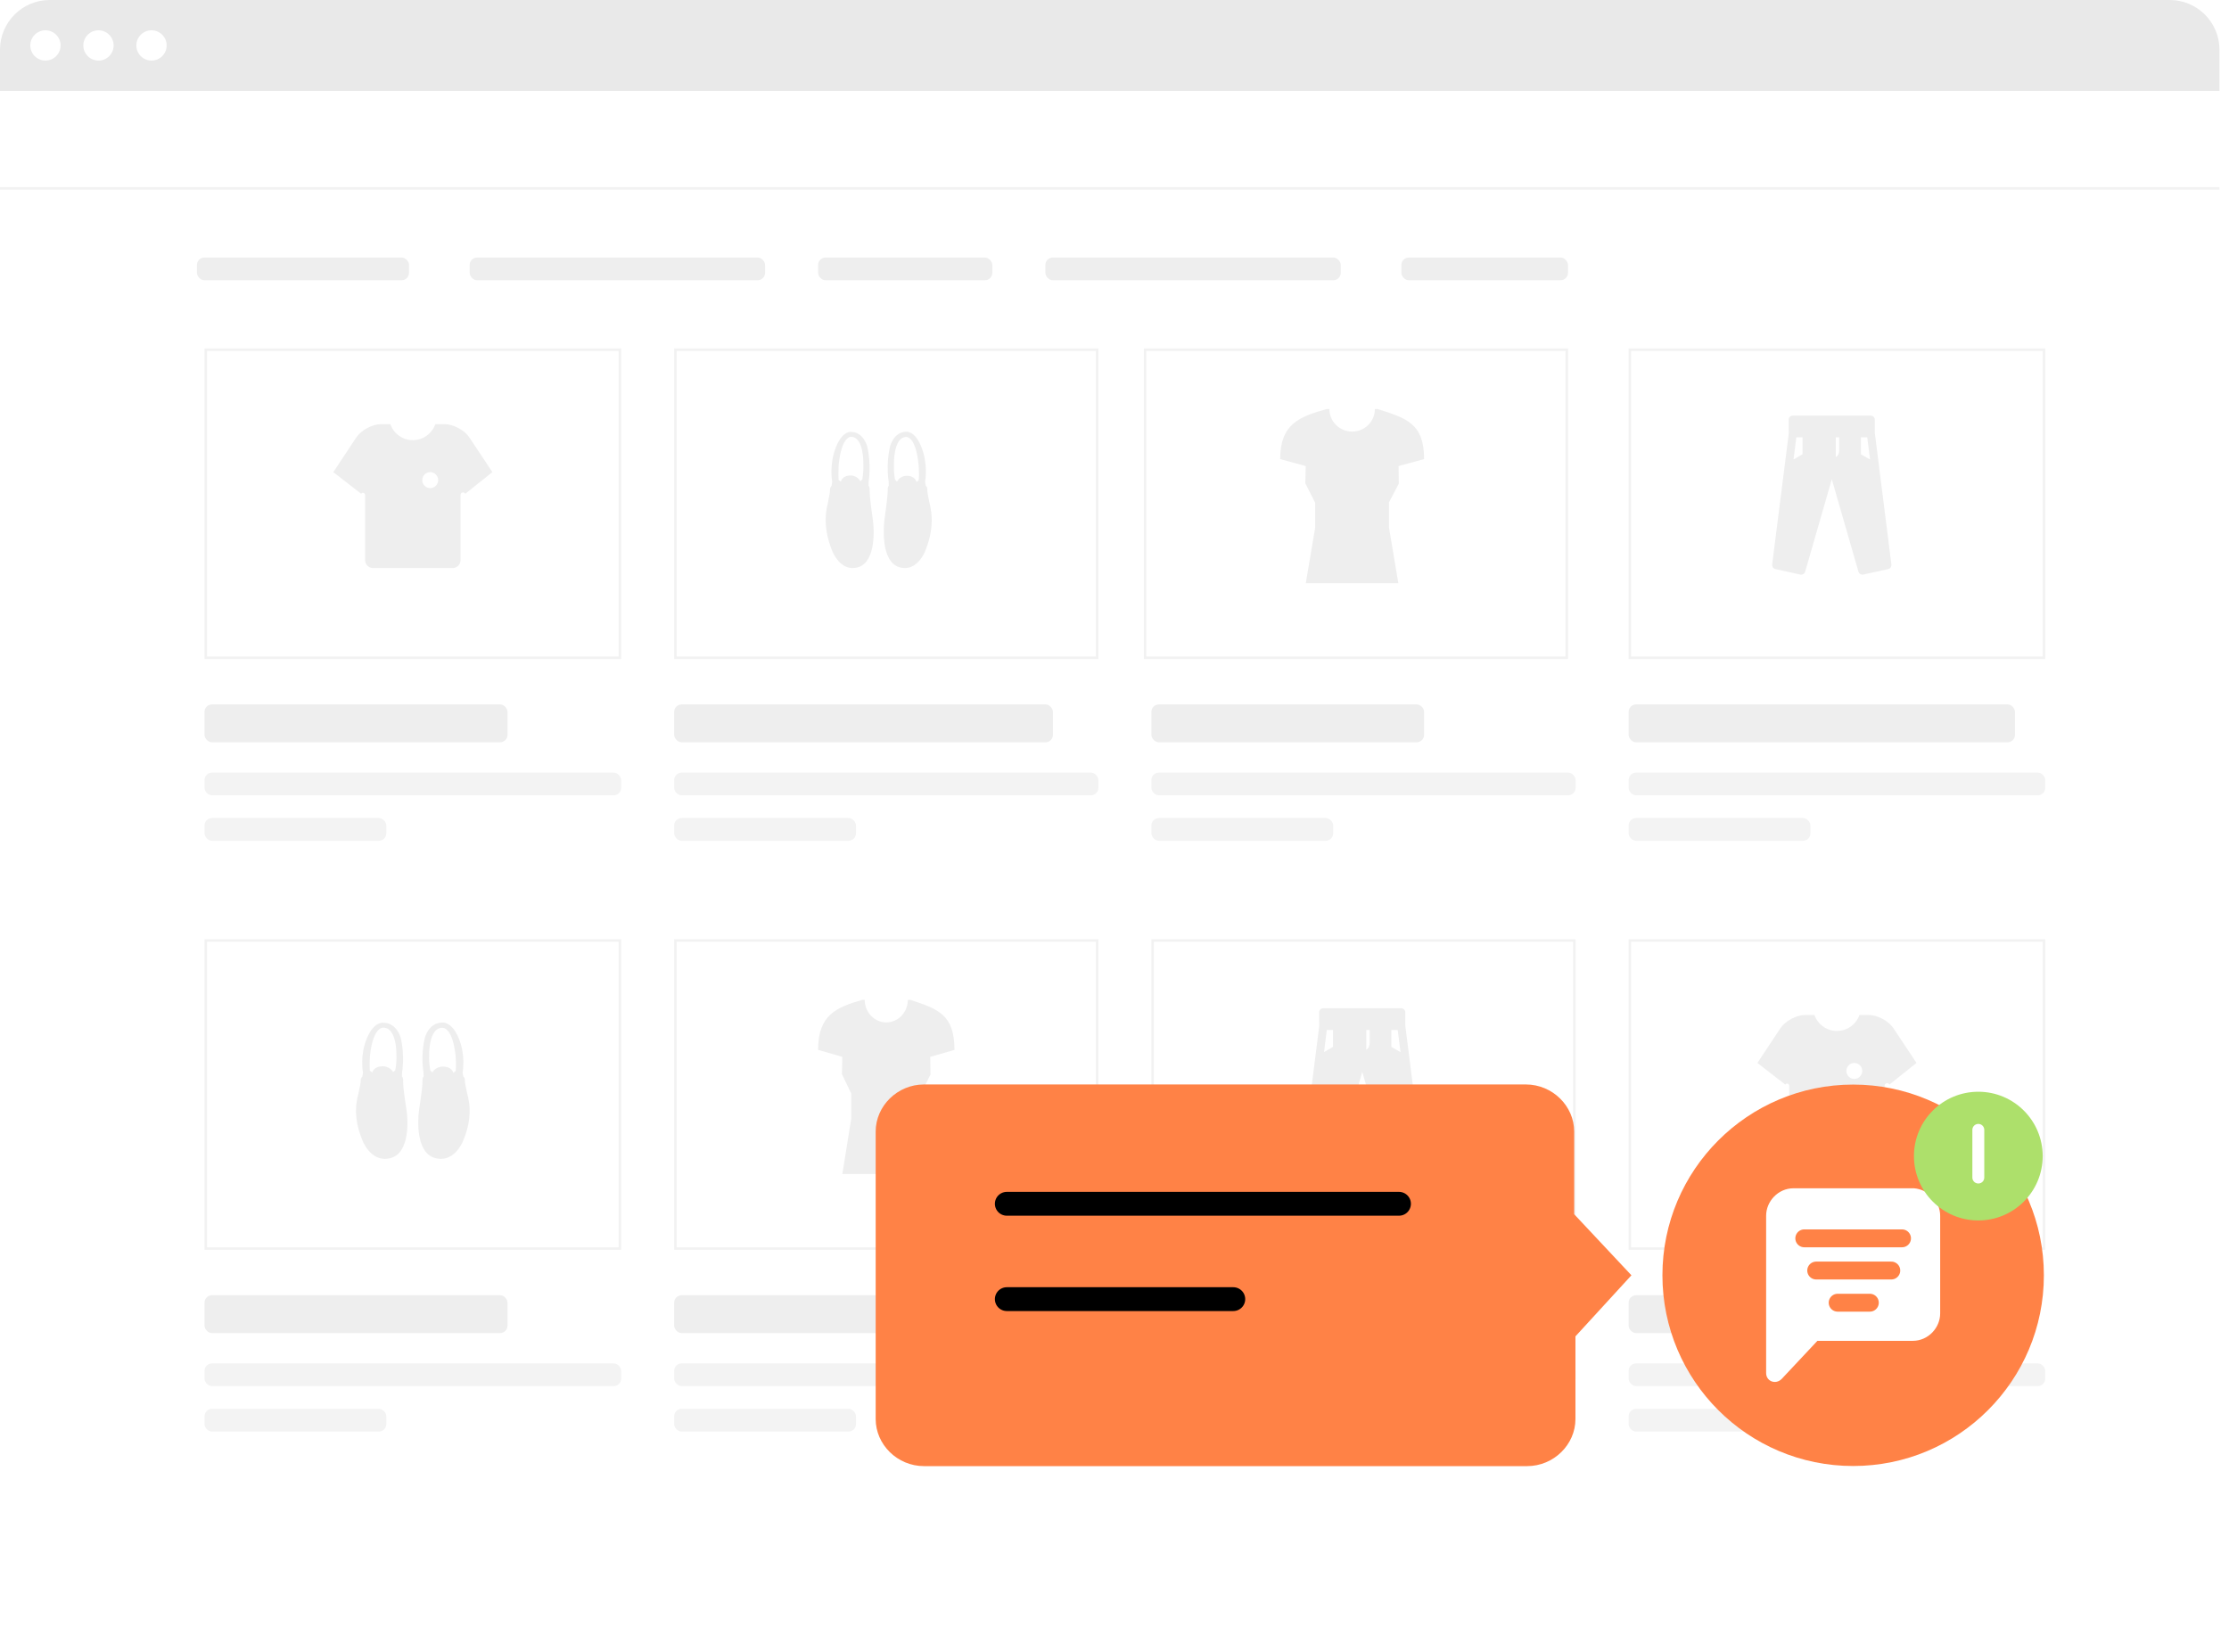 <svg width="224" height="166" viewBox="0 0 224 166" fill="none" xmlns="http://www.w3.org/2000/svg">
<path d="M223.042 153.338C223.042 156.099 220.804 158.338 218.042 158.338L5 158.338C2.239 158.338 -4.59721e-05 156.099 -3.09547e-05 153.338L0.001 2.284L223.043 2.284L223.042 153.338Z" fill="white"/>
<path d="M0 5C0 2.239 2.239 0 5 0H218.043C220.805 0 223.043 2.239 223.043 5V9.135H0V5Z" fill="#E9E9E9"/>
<circle cx="4.567" cy="4.567" r="1.522" fill="white"/>
<circle cx="9.896" cy="4.567" r="1.522" fill="white"/>
<circle cx="15.225" cy="4.567" r="1.522" fill="white"/>
<path d="M0 18.936L223.043 18.936" stroke="#F2F2F2" stroke-width="0.25"/>
<rect x="20.553" y="70.795" width="30.45" height="3.806" rx="0.75" fill="#EEEEEE"/>
<rect x="19.792" y="25.882" width="21.315" height="2.284" rx="0.75" fill="#EEEEEE"/>
<rect x="47.197" y="25.882" width="29.688" height="2.284" rx="0.75" fill="#EEEEEE"/>
<rect x="82.214" y="25.882" width="17.509" height="2.284" rx="0.75" fill="#EEEEEE"/>
<rect x="105.051" y="25.882" width="29.688" height="2.284" rx="0.75" fill="#EEEEEE"/>
<rect x="140.829" y="25.882" width="16.747" height="2.284" rx="0.75" fill="#EEEEEE"/>
<rect x="20.553" y="77.647" width="41.868" height="2.284" rx="0.75" fill="#F3F3F3"/>
<rect x="20.553" y="82.214" width="18.27" height="2.284" rx="0.75" fill="#F3F3F3"/>
<rect x="67.75" y="70.795" width="38.062" height="3.806" rx="0.75" fill="#EEEEEE"/>
<rect x="67.75" y="77.647" width="42.629" height="2.284" rx="0.75" fill="#F3F3F3"/>
<rect x="67.75" y="82.214" width="18.27" height="2.284" rx="0.75" fill="#F3F3F3"/>
<rect x="115.708" y="70.795" width="27.405" height="3.806" rx="0.75" fill="#EEEEEE"/>
<rect x="115.708" y="77.647" width="42.629" height="2.284" rx="0.75" fill="#F3F3F3"/>
<rect x="115.708" y="82.214" width="18.27" height="2.284" rx="0.75" fill="#F3F3F3"/>
<rect x="163.667" y="70.795" width="38.823" height="3.806" rx="0.75" fill="#EEEEEE"/>
<rect x="163.667" y="77.647" width="41.868" height="2.284" rx="0.75" fill="#F3F3F3"/>
<rect x="163.667" y="82.214" width="18.27" height="2.284" rx="0.75" fill="#F3F3F3"/>
<rect x="20.678" y="35.142" width="41.618" height="30.961" fill="white" stroke="#F2F2F2" stroke-width="0.25"/>
<rect x="67.875" y="35.142" width="42.38" height="30.961" fill="white" stroke="#F2F2F2" stroke-width="0.25"/>
<rect x="115.072" y="35.142" width="42.38" height="30.961" fill="white" stroke="#F2F2F2" stroke-width="0.25"/>
<path d="M140.568 48.614L140.547 46.84L143.113 46.139C143.113 42.587 141.382 42.029 138.424 41.107H138.167C138.167 41.709 137.926 42.286 137.498 42.712C137.069 43.138 136.488 43.377 135.881 43.377C135.275 43.377 134.694 43.138 134.265 42.712C133.836 42.286 133.595 41.709 133.595 41.107H133.339C130.616 41.868 128.65 42.585 128.65 46.139L131.215 46.84L131.178 48.575L132.163 50.524V53.051L131.222 58.615H140.524L139.583 53.011V50.485L140.568 48.614Z" fill="#EEEEEE"/>
<rect x="163.791" y="35.142" width="41.618" height="30.961" fill="white" stroke="#F2F2F2" stroke-width="0.25"/>
<path fill-rule="evenodd" clip-rule="evenodd" d="M39.227 42.629C39.556 43.565 40.446 44.236 41.488 44.236C42.53 44.236 43.419 43.565 43.749 42.629H44.678C45.565 42.629 46.682 43.23 47.174 43.972L49.481 47.451L46.763 49.62L46.724 49.574C46.573 49.397 46.283 49.504 46.283 49.736V56.293C46.283 56.735 45.919 57.093 45.482 57.093H37.493C37.051 57.093 36.692 56.727 36.692 56.293V49.748C36.692 49.533 36.416 49.445 36.292 49.62L33.495 47.451L35.801 43.972C36.293 43.231 37.413 42.629 38.297 42.629H39.227ZM43.233 47.451C42.792 47.451 42.434 47.811 42.434 48.254C42.434 48.697 42.792 49.058 43.233 49.058C43.674 49.058 44.032 48.697 44.032 48.254C44.032 47.811 43.674 47.451 43.233 47.451Z" fill="#EEEEEE"/>
<path d="M92.97 55.398C92.97 55.398 92.129 57.577 90.341 56.994C88.552 56.411 88.781 53.065 88.873 52.313C88.965 51.561 89.194 50.118 89.209 49.304C89.209 49.304 89.179 48.951 89.316 48.813L89.301 48.368C89.301 48.368 89.01 46.757 89.439 44.884C89.439 44.884 89.805 43.395 91.059 43.395C91.059 43.395 91.915 43.227 92.588 44.915C93.261 46.603 93.001 48.215 92.97 48.414L93.031 48.813C93.031 48.813 93.215 48.951 93.184 49.182C93.169 49.397 93.291 49.964 93.383 50.44C93.475 50.916 94.086 52.681 92.97 55.398ZM92.313 46.711C92.022 43.794 91.074 43.917 91.074 43.917C89.744 43.917 89.836 46.741 89.836 46.741C89.805 47.509 89.943 48.215 89.943 48.215L90.142 48.399C90.448 47.816 91.09 47.816 91.09 47.816C92.007 47.816 92.099 48.445 92.099 48.445L92.328 48.261C92.389 47.647 92.313 46.711 92.313 46.711ZM86.274 56.994C84.485 57.577 83.644 55.398 83.644 55.398C82.528 52.681 83.124 50.931 83.216 50.456C83.308 49.98 83.43 49.412 83.415 49.197C83.4 48.982 83.568 48.829 83.568 48.829L83.629 48.43C83.598 48.23 83.338 46.618 84.011 44.93C84.684 43.242 85.54 43.411 85.54 43.411C86.794 43.411 87.16 44.9 87.16 44.9C87.573 46.757 87.298 48.368 87.298 48.368L87.283 48.813C87.436 48.967 87.39 49.304 87.39 49.304C87.405 50.118 87.619 51.561 87.726 52.313C87.833 53.065 88.063 56.411 86.274 56.994ZM85.525 43.902C85.525 43.902 84.577 43.794 84.286 46.695C84.286 46.695 84.225 47.632 84.271 48.23L84.5 48.414C84.5 48.414 84.592 47.785 85.509 47.785C85.509 47.785 86.151 47.785 86.457 48.368L86.656 48.184C86.656 48.184 86.794 47.478 86.763 46.711C86.763 46.726 86.855 43.902 85.525 43.902Z" fill="#EEEEEE"/>
<path fill-rule="evenodd" clip-rule="evenodd" d="M180.156 41.77C179.897 41.77 179.752 41.986 179.747 42.167H179.753C179.759 42.633 179.741 43.108 179.759 43.57L178.089 56.742C178.062 56.938 178.208 57.146 178.402 57.191L180.922 57.747C181.122 57.793 181.349 57.659 181.405 57.463L184.085 48.163L186.765 57.463C186.82 57.657 187.038 57.789 187.236 57.747L189.763 57.191C189.959 57.149 190.101 56.94 190.075 56.742L188.406 43.502V42.167C188.406 41.957 188.214 41.77 188.002 41.77H180.156H180.156ZM180.519 43.95H181.144V45.654L180.241 46.176L180.519 43.95ZM184.488 43.95H184.829V45.267C184.824 45.53 184.725 45.811 184.488 45.938V43.95ZM187.009 43.95H187.645L187.929 46.182L187.009 45.654V43.95Z" fill="#EEEEEE"/>
<rect x="20.553" y="130.172" width="30.45" height="3.806" rx="0.75" fill="#EEEEEE"/>
<rect x="20.553" y="137.023" width="41.868" height="2.284" rx="0.75" fill="#F3F3F3"/>
<rect x="20.553" y="141.591" width="18.27" height="2.284" rx="0.75" fill="#F3F3F3"/>
<rect x="67.75" y="130.172" width="38.062" height="3.806" rx="0.75" fill="#EEEEEE"/>
<rect x="67.75" y="137.023" width="42.629" height="2.284" rx="0.75" fill="#F3F3F3"/>
<rect x="67.75" y="141.591" width="18.27" height="2.284" rx="0.75" fill="#F3F3F3"/>
<rect x="115.708" y="130.172" width="27.405" height="3.806" rx="0.75" fill="#EEEEEE"/>
<rect x="115.708" y="137.023" width="42.629" height="2.284" rx="0.75" fill="#F3F3F3"/>
<rect x="115.708" y="141.591" width="18.27" height="2.284" rx="0.75" fill="#F3F3F3"/>
<rect x="163.667" y="130.172" width="38.823" height="3.806" rx="0.75" fill="#EEEEEE"/>
<rect x="163.667" y="137.023" width="41.868" height="2.284" rx="0.75" fill="#F3F3F3"/>
<rect x="163.667" y="141.591" width="18.27" height="2.284" rx="0.75" fill="#F3F3F3"/>
<rect x="20.678" y="94.519" width="41.618" height="30.961" fill="white" stroke="#F2F2F2" stroke-width="0.25"/>
<rect x="115.833" y="94.519" width="42.38" height="30.961" fill="white" stroke="#F2F2F2" stroke-width="0.25"/>
<rect x="67.875" y="94.519" width="42.38" height="30.961" fill="white" stroke="#F2F2F2" stroke-width="0.25"/>
<path d="M93.505 107.991L93.485 106.216L95.916 105.516C95.916 101.964 94.276 101.406 91.474 100.484H91.231C91.231 101.086 91.002 101.663 90.596 102.089C90.19 102.514 89.639 102.753 89.065 102.753C88.491 102.753 87.94 102.514 87.534 102.089C87.128 101.663 86.899 101.086 86.899 100.484H86.656C84.076 101.245 82.214 101.962 82.214 105.516L84.645 106.216L84.609 107.951L85.543 109.901V112.428L84.651 117.992H93.463L92.572 112.388V109.861L93.505 107.991Z" fill="#EEEEEE"/>
<rect x="163.791" y="94.519" width="41.618" height="30.961" fill="white" stroke="#F2F2F2" stroke-width="0.25"/>
<path fill-rule="evenodd" clip-rule="evenodd" d="M182.34 102.006C182.67 102.942 183.559 103.613 184.601 103.613C185.643 103.613 186.532 102.942 186.862 102.006H187.791C188.678 102.006 189.795 102.607 190.287 103.349L192.594 106.827L189.876 108.997L189.837 108.951C189.686 108.774 189.396 108.88 189.396 109.113V115.67C189.396 116.112 189.032 116.47 188.595 116.47H180.606C180.164 116.47 179.805 116.104 179.805 115.67V109.124C179.805 108.91 179.529 108.822 179.405 108.997L176.608 106.827L178.914 103.349C179.406 102.607 180.526 102.006 181.41 102.006H182.34ZM186.346 106.827C185.905 106.827 185.547 107.188 185.547 107.631C185.547 108.074 185.905 108.434 186.346 108.434C186.787 108.434 187.145 108.074 187.145 107.631C187.145 107.188 186.787 106.827 186.346 106.827Z" fill="#EEEEEE"/>
<path d="M46.487 114.774C46.487 114.774 45.586 116.954 43.67 116.371C41.753 115.787 41.999 112.441 42.097 111.689C42.196 110.937 42.441 109.495 42.458 108.681C42.458 108.681 42.425 108.328 42.572 108.19L42.556 107.745C42.556 107.745 42.245 106.133 42.703 104.261C42.703 104.261 43.097 102.772 44.44 102.772C44.44 102.772 45.357 102.603 46.078 104.292C46.799 105.98 46.52 107.591 46.487 107.791L46.553 108.19C46.553 108.19 46.749 108.328 46.717 108.558C46.7 108.773 46.831 109.341 46.93 109.817C47.028 110.293 47.683 112.058 46.487 114.774ZM45.783 106.087C45.472 103.171 44.456 103.294 44.456 103.294C43.031 103.294 43.129 106.118 43.129 106.118C43.097 106.885 43.244 107.591 43.244 107.591L43.457 107.776C43.785 107.192 44.473 107.192 44.473 107.192C45.455 107.192 45.554 107.822 45.554 107.822L45.799 107.637C45.865 107.024 45.783 106.087 45.783 106.087ZM39.313 116.371C37.396 116.954 36.495 114.774 36.495 114.774C35.299 112.058 35.938 110.308 36.036 109.832C36.135 109.356 36.266 108.789 36.249 108.574C36.233 108.359 36.413 108.205 36.413 108.205L36.479 107.806C36.446 107.607 36.168 105.995 36.888 104.307C37.609 102.619 38.526 102.787 38.526 102.787C39.87 102.787 40.263 104.276 40.263 104.276C40.705 106.133 40.41 107.745 40.41 107.745L40.394 108.19C40.558 108.343 40.508 108.681 40.508 108.681C40.525 109.495 40.754 110.937 40.869 111.689C40.983 112.441 41.229 115.787 39.313 116.371ZM38.51 103.279C38.51 103.279 37.494 103.171 37.183 106.072C37.183 106.072 37.118 107.008 37.167 107.607L37.413 107.791C37.413 107.791 37.511 107.162 38.494 107.162C38.494 107.162 39.182 107.162 39.509 107.745L39.722 107.561C39.722 107.561 39.87 106.855 39.837 106.087C39.837 106.103 39.935 103.279 38.51 103.279Z" fill="#EEEEEE"/>
<path fill-rule="evenodd" clip-rule="evenodd" d="M132.971 101.331C132.713 101.331 132.567 101.548 132.562 101.729H132.568C132.574 102.194 132.556 102.669 132.574 103.131L130.904 116.303C130.878 116.499 131.023 116.707 131.217 116.752L133.737 117.308C133.937 117.354 134.165 117.22 134.22 117.024L136.9 107.724L139.58 117.024C139.635 117.218 139.853 117.35 140.051 117.308L142.578 116.752C142.774 116.71 142.916 116.501 142.89 116.303L141.221 103.063V101.729C141.221 101.518 141.029 101.331 140.818 101.331H132.971H132.971ZM133.334 103.511H133.959V105.215L133.056 105.737L133.334 103.511ZM137.303 103.511H137.644V104.829C137.639 105.091 137.541 105.372 137.303 105.499V103.511ZM139.824 103.511H140.46L140.744 105.743L139.824 105.215V103.511Z" fill="#EEEEEE"/>
<g filter="url(#filter0_d)">
<path d="M186.23 141.346C196.815 141.346 205.396 132.764 205.396 122.179C205.396 111.593 196.815 103.012 186.23 103.012C175.644 103.012 167.063 111.593 167.063 122.179C167.063 132.764 175.644 141.346 186.23 141.346Z" fill="#FF8246"/>
<path d="M194.975 116.189V126.012C194.975 127.45 193.777 128.767 192.219 128.767H182.636L179.042 132.601C178.443 133.2 177.485 132.84 177.485 132.002V116.189C177.485 114.752 178.683 113.434 180.24 113.434H192.339C193.777 113.554 194.975 114.752 194.975 116.189Z" fill="white"/>
<path d="M181.318 118.465H191.141" stroke="#FF8246" stroke-width="1.797" stroke-miterlimit="10" stroke-linecap="round" stroke-linejoin="round"/>
<path d="M182.516 121.7H190.063" stroke="#FF8246" stroke-width="1.797" stroke-miterlimit="10" stroke-linecap="round" stroke-linejoin="round"/>
<path d="M184.672 124.934H187.907" stroke="#FF8246" stroke-width="1.797" stroke-miterlimit="10" stroke-linecap="round" stroke-linejoin="round"/>
<path d="M163.948 122.179L158.322 128.316V136.627C158.322 139.184 156.149 141.358 153.464 141.358H92.859C90.174 141.358 88 139.184 88 136.627V107.731C88 105.174 90.174 103 92.859 103H153.336C156.021 103 158.195 105.174 158.195 107.731V116.042L163.948 122.179Z" fill="#FF8246"/>
<path d="M101.177 114.992H140.589" stroke="black" stroke-width="2.396" stroke-miterlimit="10" stroke-linecap="round" stroke-linejoin="round"/>
<path d="M101.177 124.575H123.938" stroke="black" stroke-width="2.396" stroke-miterlimit="10" stroke-linecap="round" stroke-linejoin="round"/>
<path d="M198.808 116.668C202.38 116.668 205.277 113.772 205.277 110.199C205.277 106.627 202.38 103.731 198.808 103.731C195.235 103.731 192.339 106.627 192.339 110.199C192.339 113.772 195.235 116.668 198.808 116.668Z" fill="#ADE06B"/>
<path d="M198.808 107.564V112.356" stroke="white" stroke-width="1.198" stroke-miterlimit="10" stroke-linecap="round" stroke-linejoin="round"/>
</g>
<defs>
<filter id="filter0_d" x="70.031" y="91.021" width="153.334" height="74.295" filterUnits="userSpaceOnUse" color-interpolation-filters="sRGB">
<feFlood flood-opacity="0" result="BackgroundImageFix"/>
<feColorMatrix in="SourceAlpha" type="matrix" values="0 0 0 0 0 0 0 0 0 0 0 0 0 0 0 0 0 0 127 0"/>
<feOffset dy="5.99"/>
<feGaussianBlur stdDeviation="8.984"/>
<feColorMatrix type="matrix" values="0 0 0 0 0 0 0 0 0 0 0 0 0 0 0 0 0 0 0.1 0"/>
<feBlend mode="normal" in2="BackgroundImageFix" result="effect1_dropShadow"/>
<feBlend mode="normal" in="SourceGraphic" in2="effect1_dropShadow" result="shape"/>
</filter>
</defs>
</svg>
